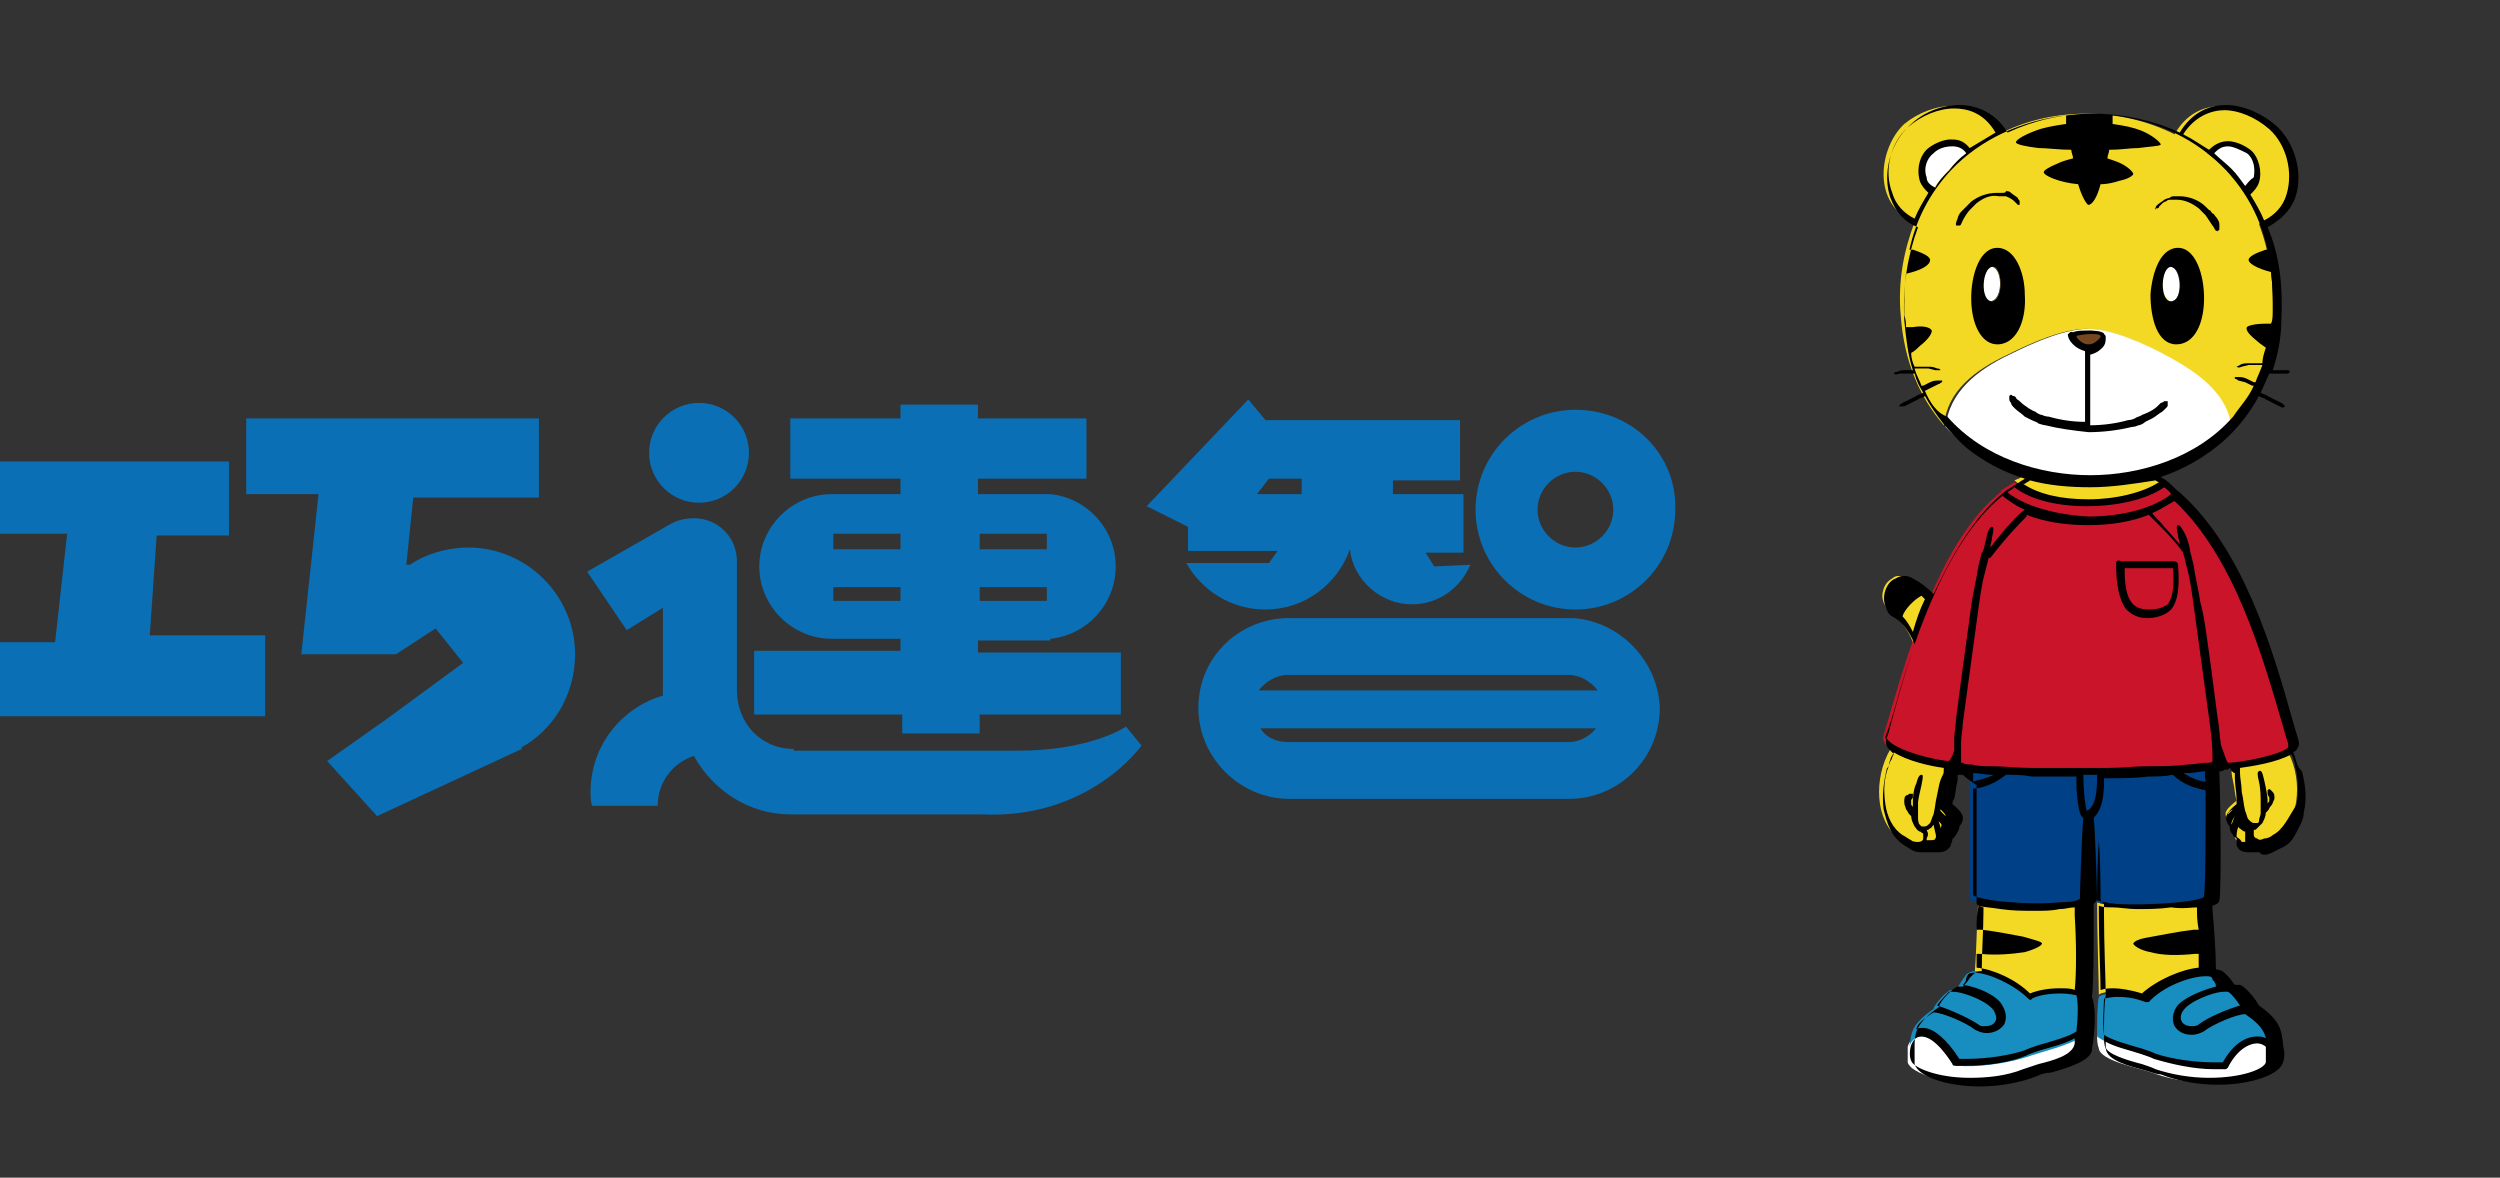 <?xml version="1.0" encoding="utf-8"?>
<!-- Generator: Adobe Illustrator 24.1.0, SVG Export Plug-In . SVG Version: 6.00 Build 0)  -->
<svg version="1.1" id="圖層_3" xmlns="http://www.w3.org/2000/svg" xmlns:xlink="http://www.w3.org/1999/xlink" x="0px" y="0px"
	 viewBox="0 0 145.2 68.4" style="enable-background:new 0 0 145.2 68.4;" xml:space="preserve">
<rect x="0" y="0" width="145.2" height="68.4" fill="#333333" stroke="none"/>
<style type="text/css">
	.st0{fill:#0A6FB4;}
	.st1{fill:#F4D924;}
	.st2{fill:#FFFFFF;}
	.st3{fill:#178DC0;}
	.st4{fill:#004086;}
	.st5{fill:#CA142A;}
	.st6{fill:#744720;}
</style>
<g>
	<polygon class="st0" points="0,26.8 13.3,26.8 13.3,31.1 9.1,31.1 8.7,36.9 15.4,36.9 15.4,41.6 0,41.6 0,37.3 3.2,37.3 3.9,31 
		0,31 	"/>
	<path class="st0" d="M33.4,38c0-3.4-2.8-6.2-6.2-6.2c-1.3,0-2.5,0.4-3.4,1h-0.2l0.4-3.9h7.3v-4.6h-17v4.4h4.2l-1,9.3h3.6H23
		l2.3-1.5l1.6,2l-4.5,3.3L19,44.2l2.9,3.2l8.4-3.9v-0.1C32.1,42.4,33.4,40.4,33.4,38"/>
	<path class="st0" d="M40.6,23.4c1.6,0,2.9,1.3,2.9,2.9s-1.3,2.9-2.9,2.9s-2.9-1.3-2.9-2.9C37.7,24.7,39,23.4,40.6,23.4"/>
	<path class="st0" d="M52.3,31.9h-3.9V31h3.9V31.9z M52.3,34.9h-3.9v-0.8h3.9V34.9z M56.9,34.1h3.9v0.8h-3.9V34.1z M56.9,31h3.9v0.9
		h-3.9V31z M65.1,37.9h-8.3v-0.7H61v-0.1c2.1-0.2,3.8-2,3.8-4.2s-1.7-4-3.8-4.2l0,0h-4.2v-0.9h6.3v-3.5h-6.3v-0.8h-4.5v0.8h-6.4v3.5
		h6.4v0.9h-4c-2.3,0-4.2,1.9-4.2,4.2s1.9,4.2,4.2,4.2l0,0h4v0.7h-8.5v3.7h8.6v1.1h4.5v-1.1h8.2V37.9L65.1,37.9z"/>
	<path class="st0" d="M65.4,42.2c0,0-2,1.4-6.3,1.4h-13v-0.1c-1.9,0-3.3-1.5-3.3-3.4v-7.5c0-1.4-1.1-2.5-2.5-2.5
		c-0.5,0-0.9,0.1-1.3,0.3l0,0l-4.9,2.8l2.3,3.4l2.1-1.3v5.1c-2.4,0.7-4.2,2.9-4.2,5.6c0,0.3,0,0.6,0.1,0.8h3.8
		c0-1.4,0.9-2.5,2.1-2.9c1.1,2,3.2,3.4,5.6,3.4H57c6.3,0.3,9.3-4,9.3-4L65.4,42.2z"/>
	<path class="st0" d="M91.5,31.8c-1.2,0-2.2-1-2.2-2.2s1-2.2,2.2-2.2s2.2,1,2.2,2.2S92.7,31.8,91.5,31.8 M91.5,23.8
		c-3.2,0-5.8,2.6-5.8,5.8s2.6,5.8,5.8,5.8c3.2,0,5.8-2.6,5.8-5.8C97.4,26.4,94.8,23.8,91.5,23.8"/>
	<path class="st0" d="M75.6,28.7H73l0.7-0.9h1.9V28.7z M83.3,32.9l-0.5-0.8H85v-3.4h-4.1v-0.8h3.9v-3.5H73.5l-1-1.2l-5.9,6.2
		l2.4,1.2V32h5.2l-0.5,0.7h-4.8c0.9,1.6,2.6,2.7,4.6,2.7c2.3,0,4.2-1.5,4.9-3.5c0.2,1.8,1.8,3.2,3.6,3.2c1.5,0,2.8-0.9,3.4-2.3
		L83.3,32.9C83.3,32.8,83.3,32.9,83.3,32.9z"/>
	<path class="st0" d="M73.1,40.1c0.4-0.5,1-0.9,1.7-0.9h16.3c0.7,0,1.3,0.4,1.7,0.9H73.1z M91.1,43.1H74.8c-0.7,0-1.3-0.3-1.6-0.8
		h19.5C92.3,42.8,91.7,43.1,91.1,43.1 M91.4,35.9L91.4,35.9H74.7l0,0c-2.9,0.1-5.1,2.4-5.1,5.2c0,2.9,2.4,5.3,5.3,5.3
		c0.2,0,0.4,0,0.6,0h15c0.2,0,0.4,0,0.6,0c2.9,0,5.3-2.3,5.3-5.3C96.3,38.4,94.1,36.1,91.4,35.9"/>
	<path class="st1" d="M114.9,52.4c-0.1,1.3-0.1,2.8-0.2,4c0.9,0,2.4,0.7,3.2,1.6c1.1-0.5,2.7-0.3,2.8-0.1c0.1-0.9,0.1-3.5,0.1-5.5
		C120,52.8,116.2,52.7,114.9,52.4"/>
	<path class="st1" d="M121.8,52.4c0,1.9,0.1,4.6,0.1,5.4c0-0.2,1.5-0.4,2.6,0.1c0.8-0.9,2.5-1.6,3.4-1.6c-0.1-1.2-0.1-2.7-0.2-4
		C126.5,52.7,122.7,52.8,121.8,52.4"/>
	<path class="st1" d="M110.7,33.6c-0.3-0.2-0.6-0.2-0.8,0c-0.2,0.1-0.4,0.3-0.5,0.6s-0.1,0.5,0,0.8c0.1,0.2,0.2,0.4,0.3,0.5
		c0.6,0.4,1.1,1,1.4,1.8c0.3-0.8,0.6-1.6,1-2.5C111.6,34.3,111.2,33.9,110.7,33.6"/>
	<path class="st1" d="M113.8,44.5c0-0.1,0-0.3,0-0.7c-0.1,0.3-0.3,0.6-0.3,0.7l0.1,0.1c0.3,0.2,0.6,0.4,0.9,0.6c0-0.2,0-0.4,0-0.6
		C114,44.6,113.8,44.5,113.8,44.5"/>
	<path class="st2" d="M113.6,61.9c-1.4-2.3-2.6-1.9-2.8-1.1c0,0.3,0,0.7,0,0.9c0.2,0.8,3.5,1.8,6.8,0.6c0.9-0.3,3-0.7,3.1-1.4
		c0-0.2,0.1-0.5,0.1-0.8c-0.6,0.5-2.4,0.9-3.2,1.2C116.3,61.8,114.7,61.9,113.6,61.9"/>
	<path class="st2" d="M129.1,61.8c-1.1,0.1-2.8,0-4.1-0.5c-0.8-0.3-2.6-0.7-3.2-1.2c0,0.3,0,0.5,0.1,0.8c0.1,0.7,2.2,1.1,3.1,1.4
		c3.2,1.2,6.6,0.3,6.8-0.6c0.1-0.3,0.1-0.6,0-0.9l-0.1-0.1C131.3,60.1,130,60.2,129.1,61.8"/>
	<path class="st3" d="M118,58c-0.8-0.9-2.4-1.6-3.2-1.6c-0.3,0-0.5,0.1-0.6,0.2c-0.3,0.4-0.4,0.6-0.6,0.9c-0.1,0-0.2,0-0.3,0
		c-0.3,0.1-1,0.9-1,1.1c-1.3,0.9-1.3,1.4-1.4,2.2c0.2-0.8,1.4-1.2,2.8,1.1c1.1,0.1,2.7-0.1,4-0.5c0.8-0.3,2.6-0.7,3.2-1.2
		c0.1-0.8,0-1.8-0.1-2.3C120.7,57.6,119,57.5,118,58"/>
	<path class="st3" d="M124.5,58c-1.1-0.5-2.5-0.3-2.6-0.1c-0.1,0.5-0.1,1.4-0.1,2.3c0.6,0.5,2.4,0.9,3.2,1.2c1.3,0.5,3,0.6,4.1,0.5
		c0.8-1.7,2.2-1.8,2.6-1.2l0.1,0.1c-0.1-0.8-0.1-1.3-1.4-2.2c0-0.2-0.7-1.1-1-1.1c-0.1,0-0.2,0-0.3,0c-0.2-0.2-0.3-0.5-0.6-0.9
		c-0.1-0.1-0.3-0.2-0.6-0.2C127,56.4,125.3,57.1,124.5,58"/>
	<path class="st4" d="M121.3,44.9c-2.8,0-5.7-0.1-6.9-0.2c0,0.2,0,0.4,0,0.6c0,2.9,0,6.6,0,6.9c0,0.1,0.2,0.2,0.4,0.2
		c1.3,0.3,5.1,0.5,6,0c0.1-0.1,0.2-0.1,0.2-0.2c0-0.3,0.1-4,0.2-4.8c0.1,0,0.1-0.1,0.2-0.1c0.1,0.3,0.2,4.7,0.2,4.9
		c0,0.1,0.1,0.1,0.2,0.2c0.9,0.4,4.7,0.3,6,0c0.3-0.1,0.4-0.1,0.4-0.2c0.1-0.4,0.1-4.7,0-7.6C127,44.7,124.2,44.8,121.3,44.9"/>
	<path class="st1" d="M109.8,43.5c-1,1.7-0.9,4.2,0.5,5.2c0.5,0.4,1,0.4,1.2,0.3c0.2,0,0.3,0,0.6,0c0.4,0,0.6-0.3,0.5-0.7
		c0.1,0,0.2-0.1,0.2-0.2c0.1-0.2,0.2-0.3,0.1-0.4c0,0,0,0,0.1-0.1c0.3-0.4,0.2-0.6-0.4-1.1c0.1-0.3,0.1-0.7,0.2-1.1
		c0.1-0.4,0.1-0.7,0.1-1C112.1,44.5,110.5,44.1,109.8,43.5"/>
	<path class="st1" d="M129.6,44.5c0,0.2,0,0.5,0.1,0.9s0.1,0.8,0.2,1.1c-0.6,0.5-0.8,0.7-0.5,1.1c0,0,0,0,0.1,0.1
		c0,0.1,0,0.3,0.1,0.4c0.1,0.1,0.1,0.1,0.2,0.2c-0.1,0.4,0.1,0.6,0.5,0.7c0.3,0,0.4,0,0.6,0c0.2,0.2,0.7,0.1,1.2-0.2
		c1.4-0.9,1.7-3.4,0.8-5.1C132.1,44.1,130.3,44.5,129.6,44.5"/>
	<path class="st5" d="M132.9,43.6c0.3-0.2,0.5-0.4,0.4-0.6c-1.2-4.2-2.9-10.8-6.8-14.4c-2.2,1.9-8,2-10.2-0.1
		c-1.8,1.4-3.2,3.8-4.2,6.2c-0.4,0.8-0.7,1.7-1,2.5c-0.9,2.6-1.5,4.9-1.7,5.5c-0.1,0.3,0.1,0.6,0.4,0.8c0.8,0.6,2.4,0.9,3.2,1.1
		c0.2,0,0.3,0,0.4,0c0,0,0.1,0,0.1-0.1c0.1-0.1,0.2-0.4,0.3-0.7c0,0.4,0,0.6,0,0.7c0,0,0.2,0.1,0.6,0.1c1.2,0.1,4.1,0.3,6.9,0.2
		c2.9,0,5.7-0.2,6.9-0.3c0.4-0.1,0.6-0.1,0.6-0.2c0-0.1,0-0.5-0.1-1c0.2,0.6,0.4,1.1,0.5,1.1c0,0,0.1,0,0.3,0
		C130.3,44.5,132.1,44.1,132.9,43.6 M124.8,35.6c-1,0-1.7-0.7-1.6-2.9h3.1C126.6,35.2,125.8,35.6,124.8,35.6"/>
	<path class="st5" d="M126.4,28.6c-0.2-0.2-0.5-0.4-0.8-0.6c-1.9,1.5-6.7,1.7-8.6,0c-0.3,0.2-0.5,0.3-0.8,0.5
		C118.4,30.6,124.3,30.5,126.4,28.6"/>
	<path class="st1" d="M125.7,28c-0.1-0.1-0.3-0.2-0.4-0.3c-0.1-0.1-0.2-0.1-0.3-0.2c-1.2,0.4-2.5,0.5-3.7,0.5s-2.4-0.2-3.5-0.5
		c-0.1,0.1-0.3,0.1-0.4,0.2s-0.2,0.1-0.4,0.2C118.9,29.6,123.7,29.5,125.7,28"/>
	<path class="st5" d="M123.1,32.7c-0.1,2.2,0.6,2.9,1.6,2.9s1.9-0.4,1.5-2.9H123.1z"/>
	<path class="st2" d="M114.4,8.9c-0.6-1-1.6-0.7-2.2-0.2s-0.8,1.8,0.2,2.3C112.9,10.2,113.6,9.5,114.4,8.9"/>
	<path class="st2" d="M130.3,11.1c0.9-0.5,0.8-1.8,0.2-2.3s-1.7-0.8-2.2,0.1C129,9.5,129.7,10.3,130.3,11.1"/>
	<path class="st1" d="M116.6,20.6c1.6-0.8,3.3-1.5,4.6-1.5s3.3,0.8,4.8,1.7c1.8,1,3.3,2.2,3.5,4c1.4-1.6,2.4-3.6,2.5-6.3
		c0.1-2.1-0.2-3.9-0.8-5.5c2.5-1,2.1-4.3,0.6-5.7c-1.6-1.4-4.2-1.8-5.5,0.5c-1.6-0.8-3.4-1.2-5.1-1.2c-1.8,0-3.6,0.4-5.1,1.2
		c-1.2-2.3-3.9-1.9-5.5-0.6c-1.5,1.4-1.9,4.7,0.6,5.7c-0.6,1.6-1,3.4-0.8,5.5c0.2,2.6,1.1,4.7,2.5,6.3
		C113.1,22.7,114.7,21.5,116.6,20.6 M130.5,8.8c0.6,0.5,0.8,1.8-0.2,2.3c-0.6-0.9-1.3-1.6-2.1-2.2C128.8,8,129.8,8.3,130.5,8.8
		 M126.2,15.5c0.6,0.1,0.7,2,0,2C125.4,17.4,125.5,15.4,126.2,15.5 M115.7,17.5c-0.7,0-0.6-1.9,0-2S116.4,17.4,115.7,17.5
		 M112.1,8.7c0.6-0.5,1.7-0.8,2.2,0.2c-0.8,0.6-1.5,1.3-2.1,2.2C111.3,10.6,111.5,9.2,112.1,8.7"/>
	<path class="st2" d="M121.3,28.1c1.3,0,2.6-0.2,3.7-0.5c1.8-0.5,3.4-1.5,4.6-2.8c-0.2-1.8-1.7-3-3.5-4c-1.6-0.9-3.5-1.7-4.8-1.7
		s-3,0.7-4.6,1.5c-1.9,0.9-3.5,2.2-3.7,4.2c1.3,1.4,3,2.4,4.9,2.9C118.9,27.9,120.1,28.1,121.3,28.1 M122.2,19.4
		c0,0.2-0.3,0.8-0.9,0.8c-0.5,0-1-0.5-0.9-0.8C120.4,19.2,122.2,19.1,122.2,19.4"/>
	<path class="st6" d="M121.3,20.2c0.7,0,1-0.6,0.9-0.8c0-0.2-1.9-0.2-1.9,0.1C120.3,19.7,120.8,20.2,121.3,20.2"/>
	<path class="st2" d="M115.6,15.5c-0.6,0.1-0.7,2,0,2C116.4,17.4,116.3,15.4,115.6,15.5"/>
	<path class="st2" d="M126.1,17.5c0.7,0,0.6-1.9,0-2S125.4,17.4,126.1,17.5"/>
	<path d="M133.3,44c0-0.1-0.1-0.2-0.1-0.3c0.1-0.1,0.2-0.1,0.2-0.2c0.2-0.2,0.1-0.4,0.1-0.5c-0.1-0.3-0.2-0.7-0.3-1
		c-1.2-4.3-2.9-10.1-6.6-13.4c-0.3-0.2-0.5-0.5-0.8-0.7c-0.1-0.1-0.2-0.1-0.3-0.2c1.2-0.4,2.3-1,3.3-1.8s1.8-1.8,2.4-2.9
		c0.1,0.1,0.3,0.1,0.4,0.2l0.2,0.1l0.2,0.1c0,0,0.2,0.1,0.4,0.2s0.2,0.1,0.3,0c0,0,0-0.1-0.2-0.2s-0.4-0.2-0.4-0.2l-0.2-0.1
		l-0.2-0.1c-0.1-0.1-0.3-0.1-0.4-0.2c0.2-0.4,0.3-0.7,0.5-1.1h0.1h0.2h0.2c0,0,0.3,0,0.4,0c0.2,0,0.2,0,0.3-0.1c0,0,0-0.1-0.2-0.1
		s-0.4,0-0.4,0h-0.2H132l0,0c0.3-0.9,0.5-1.9,0.5-2.9c0.1-2-0.1-3.8-0.8-5.4c0.7-0.4,1.3-0.9,1.6-1.7c0.5-1.4,0-3.2-1.1-4.2
		c-0.8-0.7-1.9-1.2-2.9-1.2c-1.2,0-2.1,0.6-2.7,1.6c-1.5-0.7-3.3-1.1-5-1.1l0,0c-1.8,0-3.5,0.4-5,1.1c-0.6-1-1.6-1.6-2.8-1.6
		c-1,0-2.1,0.4-2.9,1.2c-1.1,1-1.6,2.8-1.1,4.2c0.3,0.8,0.8,1.4,1.6,1.7c-0.6,1.6-0.9,3.4-0.8,5.4c0.1,1,0.2,2,0.5,2.9
		c0,0,0,0-0.1,0h-0.2h-0.2c0,0-0.3,0-0.4,0.1c-0.2,0-0.2,0.1-0.2,0.1s0.1,0.1,0.3,0c0.2,0,0.4,0,0.4,0h0.2h0.2h0.1
		c0.1,0.4,0.3,0.8,0.5,1.1c-0.1,0.1-0.3,0.1-0.4,0.2l-0.2,0.1l-0.2,0.1c0,0-0.2,0.1-0.4,0.2c-0.2,0.1-0.2,0.2-0.2,0.2s0.1,0,0.3,0
		c0.2-0.1,0.4-0.2,0.4-0.2l0.2-0.1l0.2-0.1c0.1-0.1,0.3-0.1,0.4-0.2c0.6,1.1,1.4,2.1,2.4,3c1,0.8,2.1,1.4,3.4,1.8
		c-0.1,0.1-0.2,0.1-0.3,0.2c-0.3,0.2-0.5,0.3-0.8,0.5c-1.8,1.4-3.1,3.7-4.2,6c-0.4-0.4-0.8-0.7-1.2-0.9c-0.3-0.2-0.7-0.2-1,0
		c-0.3,0.1-0.5,0.4-0.6,0.7s-0.1,0.6,0,0.9s0.2,0.5,0.4,0.6c0.6,0.3,1,0.9,1.3,1.6c-0.5,1.5-0.9,2.9-1.2,4c-0.2,0.7-0.3,1.2-0.4,1.4
		s-0.1,0.5,0.1,0.7c0.1,0.1,0.2,0.2,0.3,0.3l0,0c-0.1,0.1-0.1,0.3-0.2,0.4c-0.1,0.2-0.1,0.4-0.2,0.4c-0.2,0.8-0.3,1.6-0.2,2.4
		c0.1,0.4,0.2,0.8,0.4,1.2c0.2,0.4,0.5,0.7,0.8,0.9c0.2,0.1,0.3,0.2,0.5,0.3s0.4,0.1,0.7,0.1c0.1,0,0.1,0,0.2,0s0.2,0,0.4,0
		c0.1,0,0.1,0,0.2,0c0.4,0,0.6-0.2,0.7-0.4c0-0.1,0.1-0.2,0.1-0.4c0.1,0,0.1-0.1,0.2-0.2c0.1-0.2,0.2-0.3,0.2-0.5l0,0
		c0.4-0.5,0.2-0.8-0.4-1.3c0-0.1,0-0.2,0.1-0.3c0.1-0.4,0.1-0.7,0.2-1.1c0,0,0-0.1,0-0.3c0.1,0,0.1,0,0.1,0s0,0,0.1,0h0.1
		c0.2,0.2,0.5,0.4,0.8,0.6c0,2.9,0,6.5,0,6.8c0,0.1,0,0.2,0.4,0.3c0,0.1,0,0.1,0,0.2c0,1.1-0.1,2.4-0.1,3.5c-0.2,0-0.4,0.1-0.5,0.2
		l0,0l-0.2,0.2c-0.1,0.2-0.3,0.4-0.4,0.5c-0.1,0-0.2,0-0.3,0c-0.3,0.1-1,0.8-1.1,1.2c-1.3,0.9-1.4,1.5-1.4,2.2v0.1c0,0.4,0,0.7,0,1
		c0.2,0.7,1.8,1.3,3.8,1.3c1.1,0,2.3-0.2,3.3-0.6c0.2-0.1,0.5-0.2,0.8-0.2c1.1-0.3,2.3-0.7,2.4-1.3c0-0.2,0.1-0.5,0.1-0.8
		c0.1-0.8,0.1-1.8-0.1-2.3c0.1-0.8,0.1-2.8,0.1-4.7c0-0.2,0-0.5,0-0.7c0.1-0.1,0.2-0.2,0.2-0.3c0-0.3,0-2.1,0.1-3.4
		c0.1,1.3,0.1,3.1,0.1,3.4c0,0.1,0.1,0.2,0.2,0.3c0,0.2,0,0.4,0,0.6c0,1.8,0.1,3.9,0.1,4.7c-0.1,0.5-0.1,1.5-0.1,2.3
		c0,0.3,0,0.6,0.1,0.8c0.1,0.7,1.3,1,2.4,1.3c0.3,0.1,0.6,0.2,0.8,0.2c1,0.4,2.2,0.6,3.3,0.6c2,0,3.6-0.6,3.8-1.3
		c0.1-0.3,0.1-0.6,0-1v-0.1c-0.1-0.7-0.1-1.3-1.4-2.2c-0.2-0.4-0.8-1.1-1.1-1.2c-0.1,0-0.2,0-0.3,0c-0.1-0.1-0.2-0.3-0.4-0.5
		l-0.2-0.2l0,0c-0.1-0.1-0.3-0.2-0.5-0.2c0-1-0.1-2.3-0.2-3.5c0-0.1,0-0.1,0-0.2c0.4-0.1,0.4-0.3,0.4-0.3c0.1-0.4,0.1-4.5,0-7.5
		c0.1,0,0.2,0,0.3-0.1h0.1c0,0,0,0,0.1,0c0,0,0,0,0.1-0.1l0,0c0.1,0.1,0.1,0.2,0.1,0.2c0.1,0,0.1,0.1,0.2,0.1c0,0.2,0,0.3,0,0.3
		c0,0.4,0.1,0.8,0.1,1.2c0,0.1,0,0.2,0,0.3c-0.6,0.5-0.8,0.8-0.4,1.3l0,0c0,0.1,0,0.3,0.2,0.5c0,0.1,0.1,0.1,0.2,0.2
		c0,0.1,0,0.3,0,0.4c0.1,0.2,0.2,0.4,0.7,0.4c0.1,0,0.2,0,0.3,0s0.2,0,0.3,0c0,0,0.1,0,0.1,0.1c0.3,0.1,0.5,0,0.7-0.1
		s0.4-0.2,0.6-0.3c0.4-0.2,0.6-0.5,0.8-0.9s0.4-0.7,0.4-1.1c0.2-0.8,0.1-1.6-0.1-2.4C133.4,44.5,133.4,44.3,133.3,44 M132,48.5
		c-0.1,0.1-0.3,0.2-0.5,0.2c-0.2,0.1-0.3,0.1-0.4,0c-0.1,0-0.2-0.1-0.2-0.2c0-0.1,0-0.2,0-0.3c0.1,0,0.1,0,0.2-0.1s0.2-0.2,0.3-0.3
		c0.1-0.2,0.2-0.4,0.2-0.6l0.1-0.1c0.1-0.1,0.1-0.2,0.2-0.3s0.1-0.2,0.2-0.4c0-0.2,0-0.3-0.1-0.4c-0.1-0.1-0.1-0.1-0.1-0.1
		c-0.1-0.1-0.1-0.1-0.2,0c0,0,0,0.1,0,0.2c0,0,0,0.1,0.1,0.2c0,0.1,0,0.1,0,0.2c0,0.1-0.1,0.1-0.1,0.2c0-0.1,0-0.2,0-0.3
		s-0.1-0.7-0.2-1.1c-0.1-0.5-0.2-0.6-0.3-0.5c-0.1,0-0.1,0.2,0,0.6c0.1,0.4,0.1,1,0.1,1c0,0.1,0,0.3,0,0.4c0,0.2,0,0.4,0,0.4
		c0,0.2-0.1,0.3-0.1,0.5c0,0.1-0.1,0.1-0.1,0.1s-0.1,0-0.2,0s-0.2-0.1-0.3-0.2c-0.1-0.1-0.1-0.3-0.2-0.5c-0.1-0.4-0.1-0.7-0.2-1.1
		c0-0.4-0.1-0.8-0.1-1.1c0,0,0-0.1,0-0.3c0.7-0.1,2.1-0.3,3-0.8c0,0.1,0.1,0.2,0.1,0.3c0.1,0.2,0.1,0.4,0.1,0.4
		c0.2,0.7,0.2,1.5,0.1,2.2C132.9,47.5,132.6,48.2,132,48.5 M129.9,48.6c0-0.1,0-0.3,0.1-0.6c0,0.1,0.1,0.1,0.2,0.2
		c0,0,0.1,0.1,0.2,0.1c0,0.1,0,0.3,0,0.5c0,0,0,0,0,0.1c-0.1,0-0.1,0-0.2,0C130.1,48.7,130,48.7,129.9,48.6 M129.4,44.3
		c-0.1-0.1-0.2-0.5-0.4-1c-0.1-0.6-0.1-1.1-0.2-1.6c-0.1-0.8-0.2-1.5-0.3-2.3s-0.2-1.5-0.3-2.2s-0.2-1.5-0.4-2.2
		c-0.1-0.7-0.3-1.5-0.4-2.2l-0.1-0.4l-0.1-0.4c0-0.1-0.1-0.6-0.3-1s-0.3-0.5-0.4-0.5s-0.1,0.2,0,0.6c0,0.2,0.1,0.3,0.1,0.5
		c-0.3-0.3-0.6-0.7-0.9-1c-0.2-0.3-0.5-0.5-0.7-0.8c0.5-0.2,0.9-0.5,1.3-0.7c3.5,3.3,5.1,9,6.3,13.1c0.1,0.4,0.2,0.7,0.3,1
		c0,0,0,0.1,0,0.2C132.6,43.8,130.2,44.3,129.4,44.3C129.5,44.3,129.4,44.3,129.4,44.3 M128,52.1c-0.4,0.3-3.2,0.5-5.1,0.4
		c-0.8-0.1-1-0.2-1.1-0.2c0-0.3-0.1-4-0.2-4.8c0.2-0.2,0.4-0.5,0.5-1c0.1-0.4,0.1-0.9,0.1-1.3c0.1,0,0.2,0,0.3,0
		c0.8,0,1.5,0,2.3-0.1c0.5,0,0.9,0,1.4-0.1c0.6,0.6,1.4,0.8,1.9,0.9C128.1,48.5,128.1,51.6,128,52.1 M127.6,52.7
		c0,0.4,0,0.8,0.1,1.3c-0.1,0-0.2,0-0.3,0c-0.9,0.1-1.8,0.3-2.4,0.4c-0.6,0.1-1,0.2-1.1,0.4c0,0.1,0.4,0.4,1,0.5
		c0.7,0.2,1.6,0.2,2.6,0.1c0.1,0,0.1,0,0.2,0c0,0.3,0,0.5,0,0.8c-1,0.1-2.4,0.7-3.3,1.5c-0.6-0.2-1.3-0.3-1.6-0.3s-0.5,0-0.8,0.1
		c0-0.9-0.1-2.8-0.1-4.4c0-0.2,0-0.3,0-0.5c0.2,0.1,0.5,0.1,0.8,0.1c0.4,0,0.9,0.1,1.4,0.1c0.6,0,1.3,0,2-0.1
		C126.8,52.8,127.3,52.7,127.6,52.7L127.6,52.7 M128.5,56.9c0.1,0.1,0.2,0.2,0.2,0.4c-0.8,0.2-2,0.7-2.3,1.2s-0.2,0.9-0.1,1.1
		c0.2,0.3,0.5,0.5,1,0.5c0.3,0,0.5-0.1,0.7-0.2c0.5-0.4,1.9-1,2.4-1c0.9,0.6,1.1,1,1.2,1.4c-0.2-0.1-0.3-0.1-0.5-0.1
		c-0.8,0-1.5,0.6-2,1.5c-0.2,0-0.3,0-0.5,0c-1.2,0-2.5-0.2-3.4-0.5c-0.2-0.1-0.5-0.2-0.8-0.3c-0.7-0.2-1.8-0.5-2.2-0.8
		c-0.1-0.8,0-1.7,0-2.1c0.1,0,0.3-0.1,0.8-0.1c0.6,0,1.1,0.1,1.6,0.3c0.1,0,0.2,0,0.2,0c0.8-0.9,2.4-1.5,3.3-1.5
		C128.3,56.7,128.5,56.7,128.5,56.9L128.5,56.9z M128.3,62.6c-1.1,0-2.2-0.2-3.1-0.5c-0.2-0.1-0.5-0.2-0.8-0.3
		c-0.8-0.2-2.1-0.6-2.1-1c0-0.1,0-0.2,0-0.3c0.5,0.3,1.4,0.5,2,0.7c0.3,0.1,0.6,0.2,0.8,0.3c1,0.3,2.3,0.6,3.5,0.6
		c0.2,0,0.4,0,0.6,0c0.1,0,0.1,0,0.2-0.1c0.5-1,1.2-1.4,1.7-1.4c0.2,0,0.4,0.1,0.5,0.2v0.1c0,0.3,0,0.6,0,0.8
		C131.5,62.1,130.2,62.6,128.3,62.6 M130.1,58.4c-0.7,0.2-1.9,0.7-2.4,1.1c-0.1,0.1-0.3,0.1-0.4,0.1c-0.3,0-0.5-0.1-0.6-0.3
		s0-0.5,0.1-0.6c0.3-0.5,1.7-1.1,2.4-1.1c0.1,0,0.1,0,0.2,0C129.6,57.7,129.9,58.1,130.1,58.4 M118.4,61.8c-0.3,0.1-0.6,0.2-0.9,0.3
		c-1,0.4-2.1,0.5-3.1,0.5c-1.9,0-3.3-0.6-3.4-1c-0.1-0.2-0.1-0.6,0-0.9c0.1-0.2,0.2-0.5,0.6-0.5c0.3,0,0.9,0.2,1.8,1.6
		c0,0.1,0.1,0.1,0.2,0.1c0.2,0,0.4,0,0.6,0c1.2,0,2.6-0.2,3.5-0.6c0.2-0.1,0.5-0.2,0.8-0.3c0.7-0.2,1.5-0.4,2-0.7c0,0.1,0,0.2,0,0.3
		C120.4,61.3,119.2,61.6,118.4,61.8 M113.4,57.6c0.7,0,2.1,0.6,2.4,1.1c0.1,0.2,0.2,0.4,0.1,0.6c-0.1,0.2-0.3,0.3-0.6,0.3
		c-0.2,0-0.3,0-0.4-0.1c-0.4-0.3-1.7-0.9-2.4-1.1c0.2-0.3,0.6-0.7,0.7-0.8C113.3,57.6,113.3,57.6,113.4,57.6 M112.3,58.8
		c0.5,0,1.9,0.6,2.4,1c0.2,0.1,0.4,0.2,0.7,0.2c0.4,0,0.8-0.2,1-0.5c0.1-0.2,0.2-0.6-0.1-1.1c-0.3-0.6-1.5-1.1-2.3-1.2
		c0.1-0.1,0.2-0.2,0.2-0.4l0.1-0.2c0.1-0.1,0.2-0.1,0.4-0.1c0.8,0,2.3,0.7,3.1,1.5c0.1,0.1,0.2,0.1,0.2,0c0.4-0.2,1-0.3,1.7-0.3
		c0.5,0,0.8,0.1,0.9,0.1c0.1,0.4,0.1,1.2,0,2.1c-0.4,0.3-1.5,0.6-2.2,0.8c-0.3,0.1-0.6,0.2-0.8,0.3c-0.9,0.3-2.2,0.5-3.4,0.5
		c-0.2,0-0.3,0-0.4,0c-0.7-1.1-1.5-1.8-2.1-1.8c-0.2,0-0.3,0-0.4,0.1C111.3,59.6,111.5,59.3,112.3,58.8 M120.5,57.5
		c-0.2-0.1-0.5-0.1-0.9-0.1c-0.6,0-1.2,0.1-1.7,0.3c-0.8-0.8-2.1-1.4-3.1-1.5c0-0.3,0-0.5,0-0.8c0.1,0,0.1,0,0.2,0
		c1,0.1,1.9,0,2.6-0.1c0.7-0.2,1-0.4,1-0.5s-0.4-0.2-1.1-0.4c-0.6-0.1-1.5-0.3-2.4-0.4c-0.1,0-0.2,0-0.3,0c0-0.4,0-0.9,0.1-1.3v-0.1
		c0.3,0.1,0.7,0.1,1.3,0.2c0.7,0.1,1.3,0.1,2,0.1c0.5,0,1,0,1.4-0.1c0.4,0,0.6-0.1,0.9-0.1c0,0.2,0,0.3,0,0.5
		C120.6,54.7,120.6,56.6,120.5,57.5 M113,47.4c-0.1-0.1-0.2-0.2-0.3-0.3V47C112.9,47.2,113,47.3,113,47.4 M112.4,48.7
		c0,0.1-0.2,0.1-0.3,0.1c-0.1,0-0.1,0-0.2,0l0,0c0,0,0,0,0-0.1c0.1-0.2,0.1-0.3,0-0.5c0.1,0,0.1,0,0.2-0.1c0.1,0,0.1-0.1,0.2-0.2
		C112.4,48.4,112.5,48.6,112.4,48.7 M112.6,47.7L112.6,47.7c0.2,0.2,0.2,0.2,0.1,0.4C112.7,47.9,112.6,47.8,112.6,47.7 M112.5,46.2
		c-0.1,0.4-0.1,0.7-0.2,1.1c-0.1,0.2-0.1,0.3-0.2,0.5c-0.1,0.1-0.2,0.2-0.3,0.2c-0.1,0-0.1,0-0.2,0l-0.1-0.1
		c-0.1-0.1-0.1-0.3-0.1-0.5c0,0,0-0.2,0-0.4c0-0.1,0-0.3,0-0.4c0-0.1,0.1-0.6,0.2-1c0.1-0.5,0.1-0.6,0-0.6s-0.2,0.1-0.3,0.5
		c-0.2,0.4-0.2,1-0.2,1.1s0,0.2,0,0.3c0-0.1-0.1-0.1-0.1-0.2c0-0.1,0-0.1,0-0.2c0-0.1,0.1-0.1,0.1-0.2c0-0.1,0-0.1,0-0.2
		c0,0-0.1,0-0.2,0c0,0-0.1,0.1-0.2,0.1c-0.1,0.1-0.1,0.2-0.1,0.4s0.1,0.3,0.1,0.4c0.1,0.1,0.1,0.2,0.2,0.3l0.1,0.1
		c0,0.2,0.1,0.4,0.2,0.6c0.1,0.1,0.1,0.2,0.3,0.3c0.1,0,0.1,0.1,0.2,0.1c0,0.1,0,0.2,0,0.3s-0.1,0.2-0.3,0.2c-0.1,0-0.3,0-0.4-0.1
		c-0.2-0.1-0.3-0.2-0.5-0.3c-0.6-0.4-0.9-1.1-1-1.8s-0.1-1.5,0.2-2.2c0,0,0-0.2,0.1-0.4c0-0.1,0.1-0.2,0.2-0.4
		c0.8,0.5,2.1,0.8,2.9,0.9c0,0.2,0,0.3,0,0.3C112.6,45.4,112.6,45.8,112.5,46.2 M109.5,42.8c0.1-0.3,0.3-0.8,0.5-1.5
		c0.9-3.2,2.8-9.7,6.3-12.5c0.4,0.3,0.8,0.6,1.3,0.8c-0.3,0.2-1,0.9-2,2.2c0-0.2,0.1-0.4,0.1-0.6c0.1-0.4,0.1-0.6,0-0.6
		s-0.2,0.1-0.3,0.5s-0.2,1-0.3,1l-0.1,0.4l-0.1,0.4c-0.1,0.7-0.3,1.5-0.4,2.2s-0.2,1.5-0.3,2.2c-0.1,0.7-0.2,1.5-0.3,2.2
		c-0.1,0.8-0.2,1.5-0.3,2.3c0,0.4-0.1,0.8-0.1,1.1c0,0.2,0,0.4,0,0.7c-0.1,0.3-0.2,0.5-0.3,0.6c-0.6,0-3.2-0.6-3.6-1.3
		C109.5,42.9,109.5,42.9,109.5,42.8 M111.6,34.6c0.1,0.1,0.1,0.1,0.2,0.2c-0.3,0.6-0.5,1.2-0.7,1.9c-0.2-0.4-0.4-0.7-0.6-0.9
		C110.6,35.4,111.2,34.8,111.6,34.6 M111.8,22.7l0.2-0.1l0.2-0.1l0.4-0.2c0.1,0,0.1-0.1,0.2-0.1c0,0,0,0,0-0.1c0,0,0,0-0.1,0
		c0,0-0.1,0-0.2,0c-0.2,0-0.4,0.1-0.4,0.1l-0.2,0.1l-0.2,0.1h-0.1c-0.1-0.3-0.3-0.6-0.4-1c0.1,0,0.3,0,0.4,0h0.2h0.2l0.4,0.1
		c0.2,0,0.2,0,0.3,0c0,0,0-0.1-0.2-0.1c-0.2-0.1-0.4-0.1-0.4-0.1c-0.1,0-0.1,0-0.2,0h-0.2c-0.2,0-0.3,0-0.5,0
		c-0.1-0.2-0.2-0.5-0.2-0.8c0.2-0.1,0.4-0.3,0.5-0.4c0.5-0.4,0.7-0.7,0.7-0.9c-0.1-0.2-0.5-0.3-1.1-0.2c-0.1,0-0.2,0-0.4,0
		c0-0.2,0-0.4-0.1-0.7c0-0.8,0-1.6,0.1-2.4c0.9-0.2,1.4-0.5,1.4-0.8c0-0.2-0.4-0.4-1-0.6c-0.1,0-0.1,0-0.2,0
		c0.4-1.8,1.2-3.3,2.4-4.6c1.7-1.8,4.1-2.9,6.7-3.2c0,0.2,0,0.3,0,0.5c-0.7,0.1-1.3,0.2-1.8,0.4c-0.8,0.3-1.2,0.6-1.1,0.7
		s0.5,0.2,1.3,0.3c0.5,0,1.2,0.1,1.9,0.1c0,0.2,0.1,0.3,0.1,0.5c-0.4,0.1-0.7,0.2-0.9,0.3c-0.5,0.2-0.8,0.4-0.8,0.5
		c0,0.2,0.9,0.6,2,0.7c0.2,0.7,0.5,1.2,0.6,1.2c0.2,0,0.5-0.4,0.7-1.2c0.4,0,0.8-0.1,1.1-0.2c0.5-0.1,0.8-0.3,0.8-0.4
		s-0.3-0.4-0.7-0.6c-0.2-0.1-0.5-0.2-0.8-0.3c0-0.2,0.1-0.3,0.1-0.5c0.7,0,1.2-0.1,1.7-0.1c0.7-0.1,1.2-0.1,1.3-0.2
		c0-0.1-0.4-0.5-1.1-0.8c-0.5-0.2-1-0.3-1.7-0.4c0-0.2,0-0.3,0-0.5c2.6,0.3,4.9,1.4,6.6,3.2c1.2,1.3,2,2.8,2.4,4.6h-0.1
		c-0.6,0.2-1,0.4-1,0.6s0.5,0.5,1.3,0.7c0.1,0.8,0.1,1.6,0.1,2.4c0,0.2,0,0.4-0.1,0.6c-0.1,0-0.2,0-0.3,0c-0.6,0-1,0.1-1.1,0.2
		c-0.1,0.2,0.2,0.5,0.7,0.9c0.1,0.1,0.3,0.2,0.4,0.3c-0.1,0.3-0.2,0.6-0.2,0.9c-0.2,0-0.3,0-0.5,0c0,0-0.1,0-0.2,0h-0.2
		c0,0-0.3,0-0.4,0.1c-0.2,0.1-0.2,0.1-0.2,0.1s0.1,0.1,0.3,0l0.4-0.1h0.2h0.2c0.1,0,0.3,0,0.4,0c-0.1,0.3-0.3,0.7-0.4,1h-0.1
		l-0.2-0.1l-0.2-0.1c0,0-0.2-0.1-0.4-0.1c-0.1,0-0.2,0-0.2,0h-0.1c0,0,0,0,0,0.1c0,0,0.1,0,0.2,0.1l0.4,0.1l0.2,0.1l0.2,0.1h0.1
		c-0.3,0.7-0.8,1.2-1.2,1.8c-2.1,2.4-5.4,3.4-8.3,3.4v0.2l0,0v-0.2c-2.9,0-6.2-1-8.3-3.4C112.5,24,112.1,23.4,111.8,22.7L111.8,22.7
		 M110.8,7.4c0.8-0.7,1.8-1.1,2.7-1.1c0.7,0,1.7,0.2,2.4,1.4c-0.5,0.3-1,0.6-1.5,0.9c-0.4-0.5-0.8-0.5-1.1-0.5
		c-0.4,0-0.9,0.2-1.3,0.5c-0.5,0.4-0.7,1.2-0.5,1.9c0.1,0.3,0.3,0.5,0.5,0.7c-0.3,0.5-0.6,1-0.8,1.5c-0.6-0.3-1.1-0.8-1.3-1.5
		C109.4,9.9,109.8,8.3,110.8,7.4 M111.9,10.3c-0.2-0.5,0-1.1,0.4-1.4c0.3-0.3,0.7-0.4,1.1-0.4c0.3,0,0.6,0.1,0.8,0.4
		c-0.4,0.3-0.7,0.6-1,1c-0.3,0.3-0.6,0.6-0.8,1C112,10.7,111.9,10.5,111.9,10.3 M131.8,7.5c1,0.9,1.4,2.5,1,3.8
		c-0.2,0.7-0.7,1.2-1.3,1.5c-0.2-0.5-0.5-1-0.8-1.5c0.2-0.2,0.4-0.4,0.5-0.7c0.2-0.6,0-1.5-0.5-1.9c-0.4-0.3-0.9-0.5-1.3-0.5
		c-0.3,0-0.7,0.1-1.1,0.5c-0.5-0.3-0.9-0.6-1.5-0.9c0.7-1.1,1.7-1.4,2.4-1.4C130,6.4,131,6.8,131.8,7.5 M130.4,10.8
		c-0.3-0.4-0.5-0.7-0.8-1s-0.7-0.6-1-0.9c0.2-0.2,0.4-0.4,0.8-0.4c0.3,0,0.7,0.2,1.1,0.4c0.4,0.3,0.5,0.9,0.4,1.4
		C130.6,10.5,130.5,10.7,130.4,10.8 M116.6,28.6c0.1-0.1,0.3-0.2,0.4-0.3c0.9,0.7,2.4,1.1,4.2,1.1s3.5-0.4,4.5-1.1
		c0.1,0.1,0.3,0.2,0.4,0.4c-1,0.8-2.8,1.3-4.8,1.3C119.4,29.9,117.6,29.4,116.6,28.6 M125.2,27.9c0,0,0.1,0.1,0.2,0.1
		c-0.9,0.6-2.5,1-4.1,1s-2.9-0.3-3.8-0.9h0.1c0.1-0.1,0.2-0.1,0.3-0.2c1.1,0.3,2.3,0.4,3.5,0.4l0,0
		C122.7,28.3,123.9,28.1,125.2,27.9C125.1,27.8,125.1,27.8,125.2,27.9 M128.1,45.4c-0.3,0-0.8-0.2-1.3-0.5c0.1,0,0.2,0,0.3,0
		c0.3,0,0.6-0.1,1-0.1C128,45,128.1,45.2,128.1,45.4 M121.2,47.1c-0.1-0.3-0.2-1.2-0.2-2.1c0.3,0,0.5,0,0.8,0c0,0.4,0,0.9-0.1,1.3
		C121.6,46.8,121.4,47,121.2,47.1 M114.6,45.4c0-0.2,0-0.4,0-0.5c0.4,0,0.7,0.1,1.1,0.1h0.1C115.4,45.2,114.9,45.3,114.6,45.4
		 M114.6,45.8c0.5,0,1.3-0.3,1.9-0.8c0.5,0,1,0,1.5,0.1c0.8,0,1.5,0,2.3,0c0.1,0,0.2,0,0.3,0c0,0.2,0,0.5,0,0.7
		c0.1,1.2,0.2,1.6,0.4,1.7c-0.1,1.1-0.2,4.4-0.2,4.7c0,0-0.2,0.2-1.1,0.2c-1.9,0.2-4.7-0.1-5.1-0.4
		C114.6,51.6,114.6,48.5,114.6,45.8 M128.2,44.3c-0.4,0-0.7,0.1-1.1,0.1c-0.8,0.1-1.5,0.1-2.3,0.1s-1.5,0.1-2.3,0.1s-1.5,0-2.3,0
		s-1.5,0-2.3,0s-1.5-0.1-2.3-0.1c-0.4,0-0.7,0-1.1-0.1c-0.2,0-0.4,0-0.5-0.1h-0.1l0,0v-0.1c0-0.4,0-0.7,0-1.1c0-0.4,0.1-0.7,0.1-1.1
		c0.1-0.7,0.2-1.5,0.3-2.2c0.1-0.7,0.2-1.5,0.3-2.2c0.1-0.7,0.2-1.5,0.3-2.2c0.1-0.7,0.2-1.5,0.4-2.2l0.1-0.4l0.1-0.4l0,0l0,0h0.1
		c1-1.3,1.8-2.1,2.1-2.4c0,0,0,0,0-0.1c1,0.4,2.2,0.6,3.6,0.6c1.3,0,2.5-0.2,3.5-0.6l0,0c0.2,0.2,0.5,0.5,0.8,0.8
		c0.5,0.5,1,1.1,1.2,1.4l0,0c0,0.1,0.1,0.3,0.1,0.4l0.1,0.4c0.2,0.7,0.3,1.5,0.4,2.2s0.2,1.5,0.3,2.2s0.2,1.5,0.3,2.2
		s0.2,1.5,0.3,2.2s0.2,1.5,0.2,2.2c0,0.1,0,0.2,0,0.3l0,0C128.5,44.3,128.3,44.3,128.2,44.3 M128.7,44.3L128.7,44.3L128.7,44.3z
		 M129.8,47.4L129.8,47.4c-0.1,0.2-0.1,0.3-0.2,0.5C129.6,47.8,129.6,47.7,129.8,47.4 M129.7,47c-0.1,0.1-0.2,0.2-0.3,0.3
		C129.4,47.2,129.5,47.1,129.7,47C129.7,46.9,129.7,46.9,129.7,47"/>
	<path d="M122.9,32.7c0,1.3,0.2,2.2,0.6,2.7c0.3,0.3,0.7,0.5,1.2,0.5c0.4,0,1-0.1,1.4-0.5c0.4-0.5,0.5-1.3,0.4-2.6
		c0-0.1-0.1-0.2-0.2-0.2h-3.1C123,32.5,122.9,32.6,122.9,32.7 M124.8,35.4c-0.4,0-0.7-0.1-0.9-0.3c-0.4-0.4-0.5-1.1-0.5-2.1h2.8
		c0.1,1,0,1.7-0.3,2.1C125.6,35.3,125.3,35.4,124.8,35.4"/>
	<path d="M116.3,11.2c-0.2,0-0.3,0-0.3,0c-0.6,0-1.1,0.2-1.5,0.5c0,0-0.1,0.1-0.2,0.2s-0.1,0.1-0.2,0.2c0,0-0.1,0.1-0.2,0.2
		s-0.2,0.3-0.2,0.4c-0.1,0.2-0.1,0.3-0.1,0.3c0,0.1,0,0.1,0.1,0.1h0.1c0.1,0,0.1-0.1,0.2-0.3s0.3-0.5,0.4-0.6s0.1-0.1,0.2-0.2
		s0.2-0.2,0.2-0.2c0.4-0.3,0.8-0.5,1.3-0.4c0,0,0.1,0,0.2,0s0.2,0,0.2,0s0.3,0.1,0.5,0.3l0.1,0.1l0.1,0.1c0.1,0,0.1,0,0.1,0v-0.1
		v-0.1c0-0.1-0.1-0.1-0.1-0.2c-0.1-0.1-0.3-0.2-0.4-0.3c-0.1-0.1-0.2-0.1-0.3-0.1C116.5,11.2,116.4,11.2,116.3,11.2"/>
	<path d="M125.2,12.1h0.1c0,0,0.1,0,0.1-0.1l0.1-0.1c0.1-0.1,0.2-0.2,0.3-0.2c0.1-0.1,0.2-0.1,0.2-0.1c0.1,0,0.2,0,0.2,0
		c0.1,0,0.2,0,0.2,0c0.5,0,0.9,0.2,1.3,0.5c0,0,0.1,0.1,0.2,0.2s0.1,0.1,0.2,0.2c0,0,0.2,0.3,0.4,0.6c0.1,0.1,0.1,0.2,0.2,0.3
		c0.1,0,0.1,0.1,0.1,0c0,0,0.1,0,0.1-0.1s0-0.2,0-0.3s-0.1-0.3-0.2-0.4s-0.1-0.2-0.2-0.2c-0.1-0.1-0.1-0.2-0.2-0.2
		c-0.1-0.1-0.2-0.2-0.2-0.2c-0.4-0.4-1-0.6-1.5-0.6c0,0-0.1,0-0.3,0c-0.1,0-0.2,0-0.3,0.1c0,0-0.1,0-0.3,0.1
		c-0.1,0.1-0.3,0.2-0.4,0.3C125.2,12,125.2,12,125.2,12.1s0,0.1,0,0.1C125.1,12,125.2,12.1,125.2,12.1"/>
	<path d="M120.1,19.4c0,0.2,0.1,0.4,0.3,0.6s0.4,0.3,0.7,0.4c0,0.1,0,0.3,0,0.5c0,1.1,0,3,0,3.6c-0.7,0-1.4-0.1-2.1-0.3
		c0,0-0.2,0-0.4-0.1c-0.1,0-0.3-0.1-0.4-0.2c-0.1,0-0.6-0.3-0.9-0.6c-0.1-0.1-0.2-0.1-0.2-0.2C117,23,117,23,116.9,23
		c-0.1-0.1-0.1-0.1-0.2,0c0,0,0,0.1,0,0.2c0,0,0,0.1,0.1,0.2c0,0.1,0.1,0.2,0.2,0.3c0.2,0.2,0.4,0.3,0.6,0.5
		c0.2,0.1,0.4,0.2,0.4,0.2c0.2,0.1,0.3,0.1,0.4,0.2c0.3,0.1,0.4,0.1,0.4,0.1c0.8,0.2,1.6,0.3,2.5,0.4c0.8,0,1.7-0.1,2.5-0.3
		c0,0,0.2,0,0.4-0.1c0.1,0,0.3-0.1,0.4-0.2c0,0,0.2-0.1,0.4-0.2s0.4-0.3,0.6-0.4c0.1-0.1,0.2-0.2,0.2-0.2c0.1-0.1,0.1-0.1,0.1-0.2
		s0-0.1,0-0.2c0,0-0.1,0-0.2,0c0,0-0.1,0.1-0.2,0.1l-0.2,0.2c-0.3,0.3-0.9,0.5-0.9,0.5c-0.1,0.1-0.3,0.1-0.4,0.2
		c-0.2,0.1-0.4,0.1-0.4,0.1c-0.7,0.2-1.5,0.3-2.2,0.3c0-0.6,0-2.5,0-3.6c0-0.2,0-0.3,0-0.5c0.4-0.1,0.6-0.3,0.7-0.4
		c0.2-0.2,0.2-0.4,0.2-0.6c0-0.1,0-0.1-0.1-0.2s-0.4-0.2-0.9-0.2c-0.4,0-0.7,0-0.9,0.1C120.2,19.2,120.2,19.4,120.1,19.4
		 M121.4,19.4c0.3,0,0.5,0,0.6,0.1c0,0.1,0,0.1-0.1,0.2s-0.3,0.3-0.6,0.3s-0.5-0.2-0.6-0.3c-0.1-0.1-0.1-0.2-0.1-0.2
		C120.7,19.5,121,19.4,121.4,19.4"/>
	<path d="M115.9,14.4c-1,0.1-1.5,1.8-1.4,3.3c0.1,1.4,0.7,2.3,1.5,2.3c0,0,0,0,0.1,0c1.1-0.1,1.6-1.5,1.5-2.9
		C117.6,15.8,117,14.3,115.9,14.4 M115.7,17.5c-0.7,0-0.6-1.9,0-2S116.4,17.4,115.7,17.5"/>
	<path d="M126.4,20C126.5,20,126.5,20,126.4,20c0.9,0,1.5-0.9,1.6-2.3c0.1-1.5-0.4-3.2-1.4-3.3c-1.1-0.1-1.6,1.4-1.7,2.7
		C124.9,18.5,125.3,20,126.4,20 M126.1,17.5c-0.7,0-0.6-2,0-2C126.8,15.6,126.8,17.5,126.1,17.5"/>
</g>
</svg>
